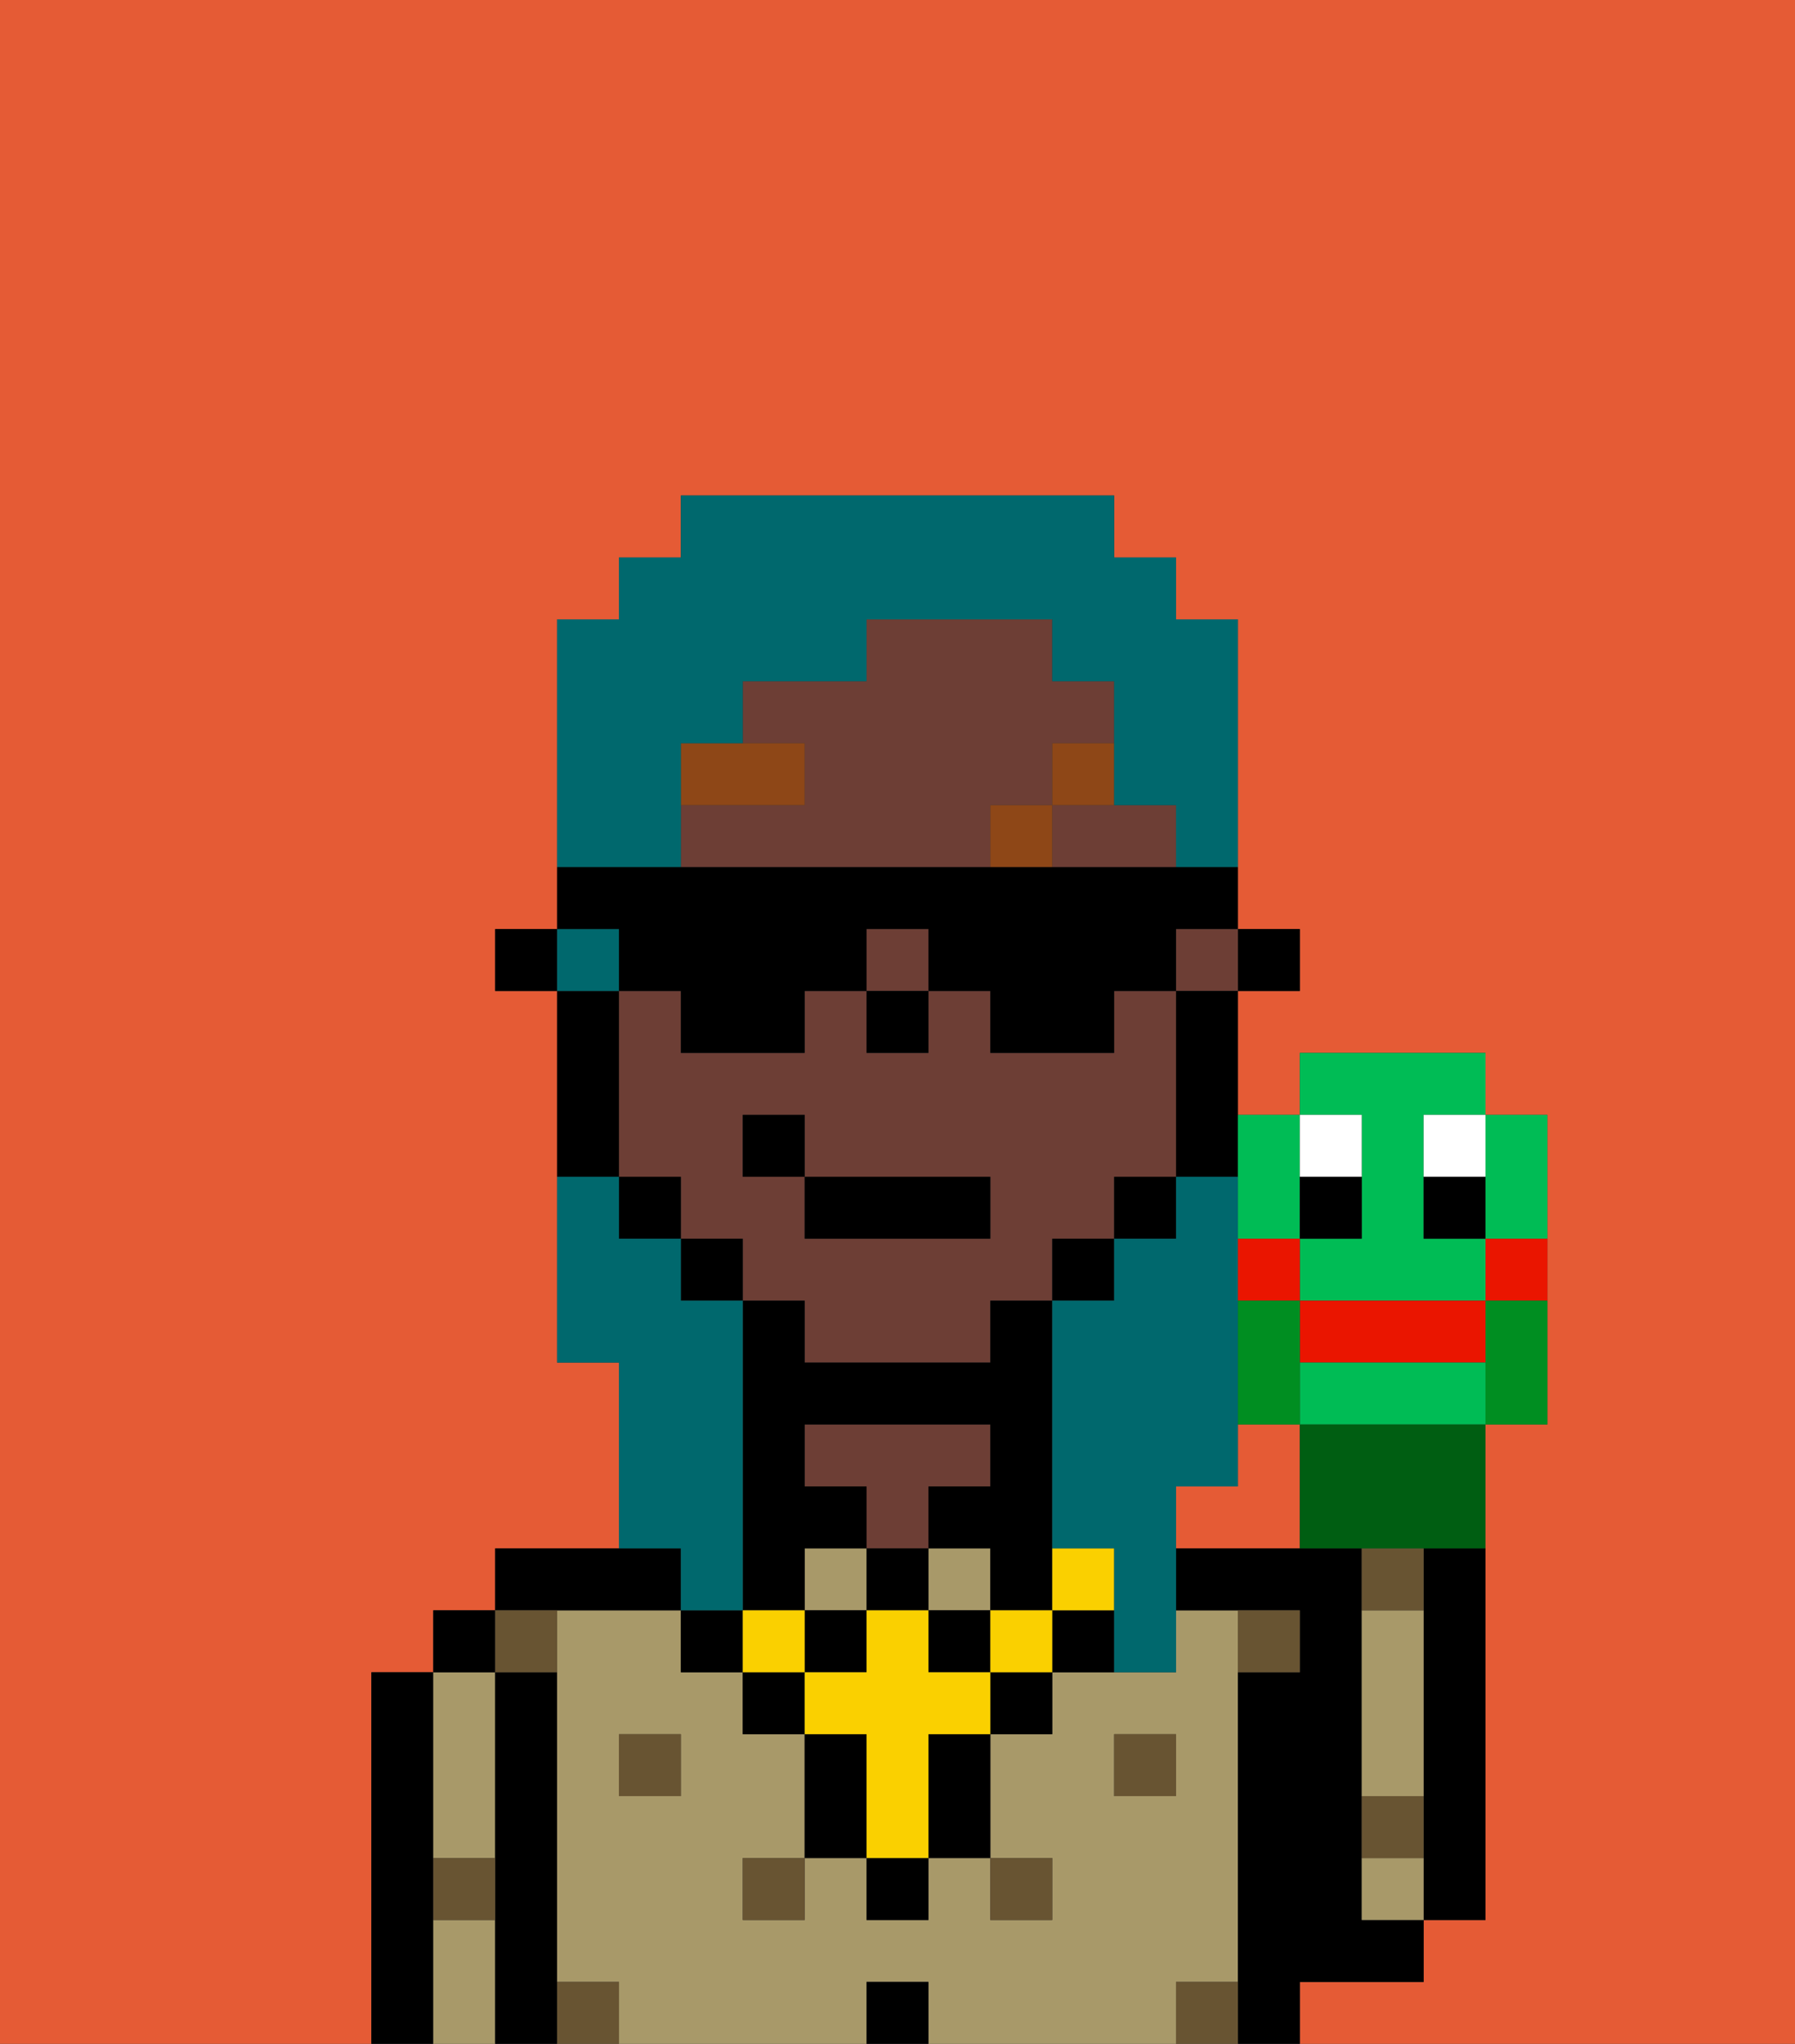 <svg xmlns="http://www.w3.org/2000/svg" viewBox="0 0 29 33"><rect x="0" y="0" width="29" height="33" fill="#333333" stroke="none"/><defs><style>polygon,rect,path{shape-rendering:crispedges;}.ab27-1{fill:#e55b35;}.ab27-2{fill:#000000;}.ab27-3{fill:#a89969;}.ab27-4{fill:#6d3e35;}.ab27-5{fill:#685432;}.ab27-6{fill:#8e4717;}.ab27-7{fill:#fad000;}.ab27-8{fill:#00686d;}.ab27-9{fill:#00bc55;}.ab27-10{fill:#ffffff;}.ab27-11{fill:#ea1500;}.ab27-12{fill:#005e12;}.ab27-13{fill:#008e21;}</style></defs><path class="ab27-1" d="M0,33H6V27H7V26H8V25h2V22H9V16H8V15H9V10h1V9h1V8h7V9h1v1h1v5h1v1H20v2h1V17h3v1h1v5H24v8H23v1H21v1h8V0H0Z"/><path class="ab27-1" d="M20,23v1H19v1h2V23Z"/><path class="ab27-2" d="M23,26v5h1V25H23Z"/><path class="ab27-2" d="M7,30V27H6v6H7V30Z"/><path class="ab27-3" d="M7,31v2H8V31Z"/><path class="ab27-3" d="M7,30H8V27H7v3Z"/><rect class="ab27-2" x="7" y="26" width="1" height="1"/><path class="ab27-2" d="M9,31V27H8v6H9V31Z"/><rect class="ab27-3" x="15" y="25" width="1" height="1"/><rect class="ab27-3" x="13" y="25" width="1" height="1"/><path class="ab27-3" d="M20,32V26H19v1H17v1H16v2h1v1H16V30H15v1H14V30H13v1H12V30h1V28H12V27H11V26H9v6h1v1h4V32h1v1h4V32Zm-9-3H10V28h1Zm7,0V28h1v1Z"/><path class="ab27-2" d="M10,26h1V25H8v1h2Z"/><rect class="ab27-2" x="14" y="32" width="1" height="1"/><path class="ab27-4" d="M15,24h1V23H13v1h1v1h1Z"/><path class="ab27-2" d="M22,32h1V31H22V25H19v1h2v1H20v6h1V32Z"/><path class="ab27-3" d="M23,28V26H22v3h1Z"/><path class="ab27-3" d="M22,30v1h1V30Z"/><rect class="ab27-5" x="18" y="28" width="1" height="1"/><rect class="ab27-5" x="16" y="30" width="1" height="1"/><rect class="ab27-5" x="12" y="30" width="1" height="1"/><rect class="ab27-5" x="10" y="28" width="1" height="1"/><path class="ab27-5" d="M21,27V26H20v1Z"/><path class="ab27-5" d="M9,32v1h1V32Z"/><path class="ab27-5" d="M19,32v1h1V32Z"/><path class="ab27-5" d="M23,29H22v1h1Z"/><path class="ab27-5" d="M23,25H22v1h1Z"/><path class="ab27-5" d="M7,31H8V30H7Z"/><path class="ab27-5" d="M9,27V26H8v1Z"/><rect class="ab27-2" x="20" y="15" width="1" height="1"/><rect class="ab27-4" x="14" y="15" width="1" height="1"/><path class="ab27-4" d="M18,13H17v1h2V13Z"/><path class="ab27-4" d="M17,13V12h1V11H17V10H14v1H12v1h1v1H11v1h5V13Z"/><rect class="ab27-4" x="19" y="15" width="1" height="1"/><path class="ab27-4" d="M13,22h3V21h1V20h1V19h1V16H18v1H16V16H15v1H14V16H13v1H11V16H10v3h1v1h1v1h1Zm-1-3V18h1v1h3v1H13V19Z"/><path class="ab27-2" d="M19,17v2h1V16H19Z"/><rect class="ab27-2" x="18" y="19" width="1" height="1"/><rect class="ab27-2" x="17" y="20" width="1" height="1"/><rect class="ab27-2" x="11" y="20" width="1" height="1"/><rect class="ab27-2" x="10" y="19" width="1" height="1"/><path class="ab27-2" d="M10,18V16H9v3h1Z"/><rect class="ab27-2" x="8" y="15" width="1" height="1"/><rect class="ab27-2" x="14" y="16" width="1" height="1"/><path class="ab27-6" d="M13,12H11v1h2Z"/><rect class="ab27-6" x="16" y="13" width="1" height="1"/><rect class="ab27-6" x="17" y="12" width="1" height="1"/><rect class="ab27-2" x="14" y="30" width="1" height="1"/><rect class="ab27-2" x="12" y="27" width="1" height="1"/><path class="ab27-2" d="M15,29v1h1V28H15Z"/><rect class="ab27-2" x="16" y="27" width="1" height="1"/><path class="ab27-2" d="M13,28v2h1V28Z"/><path class="ab27-2" d="M17,26v1h1V26Z"/><rect class="ab27-2" x="11" y="26" width="1" height="1"/><rect class="ab27-2" x="14" y="25" width="1" height="1"/><rect class="ab27-2" x="13" y="26" width="1" height="1"/><rect class="ab27-2" x="15" y="26" width="1" height="1"/><path class="ab27-2" d="M13,25h1V24H13V23h3v1H15v1h1v1h1V21H16v1H13V21H12v5h1Z"/><rect class="ab27-7" x="16" y="26" width="1" height="1"/><path class="ab27-7" d="M15,27V26H14v1H13v1h1v2h1V28h1V27Z"/><rect class="ab27-7" x="12" y="26" width="1" height="1"/><path class="ab27-7" d="M18,26V25H17v1Z"/><rect class="ab27-2" x="13" y="19" width="3" height="1"/><rect class="ab27-2" x="12" y="18" width="1" height="1"/><path class="ab27-8" d="M20,24V19H19v1H18v1H17v4h1v2h1V24Z"/><rect class="ab27-8" x="9" y="15" width="1" height="1"/><path class="ab27-8" d="M11,13V12h1V11h2V10h3v1h1v2h1v1h1V10H19V9H18V8H11V9H10v1H9v4h2Z"/><path class="ab27-8" d="M11,26h1V21H11V20H10V19H9v3h1v3h1Z"/><path class="ab27-2" d="M10,16h1v1h2V16h1V15h1v1h1v1h2V16h1V15h1V14H9v1h1Z"/><path class="ab27-9" d="M22,19v1H21v1h3V20H23V18h1V17H21v1h1Z"/><path class="ab27-9" d="M20,20h1V18H20v2Z"/><path class="ab27-10" d="M22,19V18H21v1Z"/><path class="ab27-2" d="M22,19H21v1h1Z"/><path class="ab27-10" d="M23,19h1V18H23Z"/><path class="ab27-2" d="M23,19v1h1V19Z"/><path class="ab27-11" d="M24,22V21H21v1Z"/><path class="ab27-9" d="M21,22v1h3V22Z"/><path class="ab27-9" d="M24,20h1V18H24v2Z"/><path class="ab27-12" d="M21,23v2h3V23H21Z"/><path class="ab27-11" d="M24,20.333V21h1V20H24Z"/><path class="ab27-11" d="M20,21h1V20H20v1Z"/><path class="ab27-13" d="M20,22v1h1V21H20Z"/><path class="ab27-13" d="M24,21.222V23h1V21H24Z"/></svg>